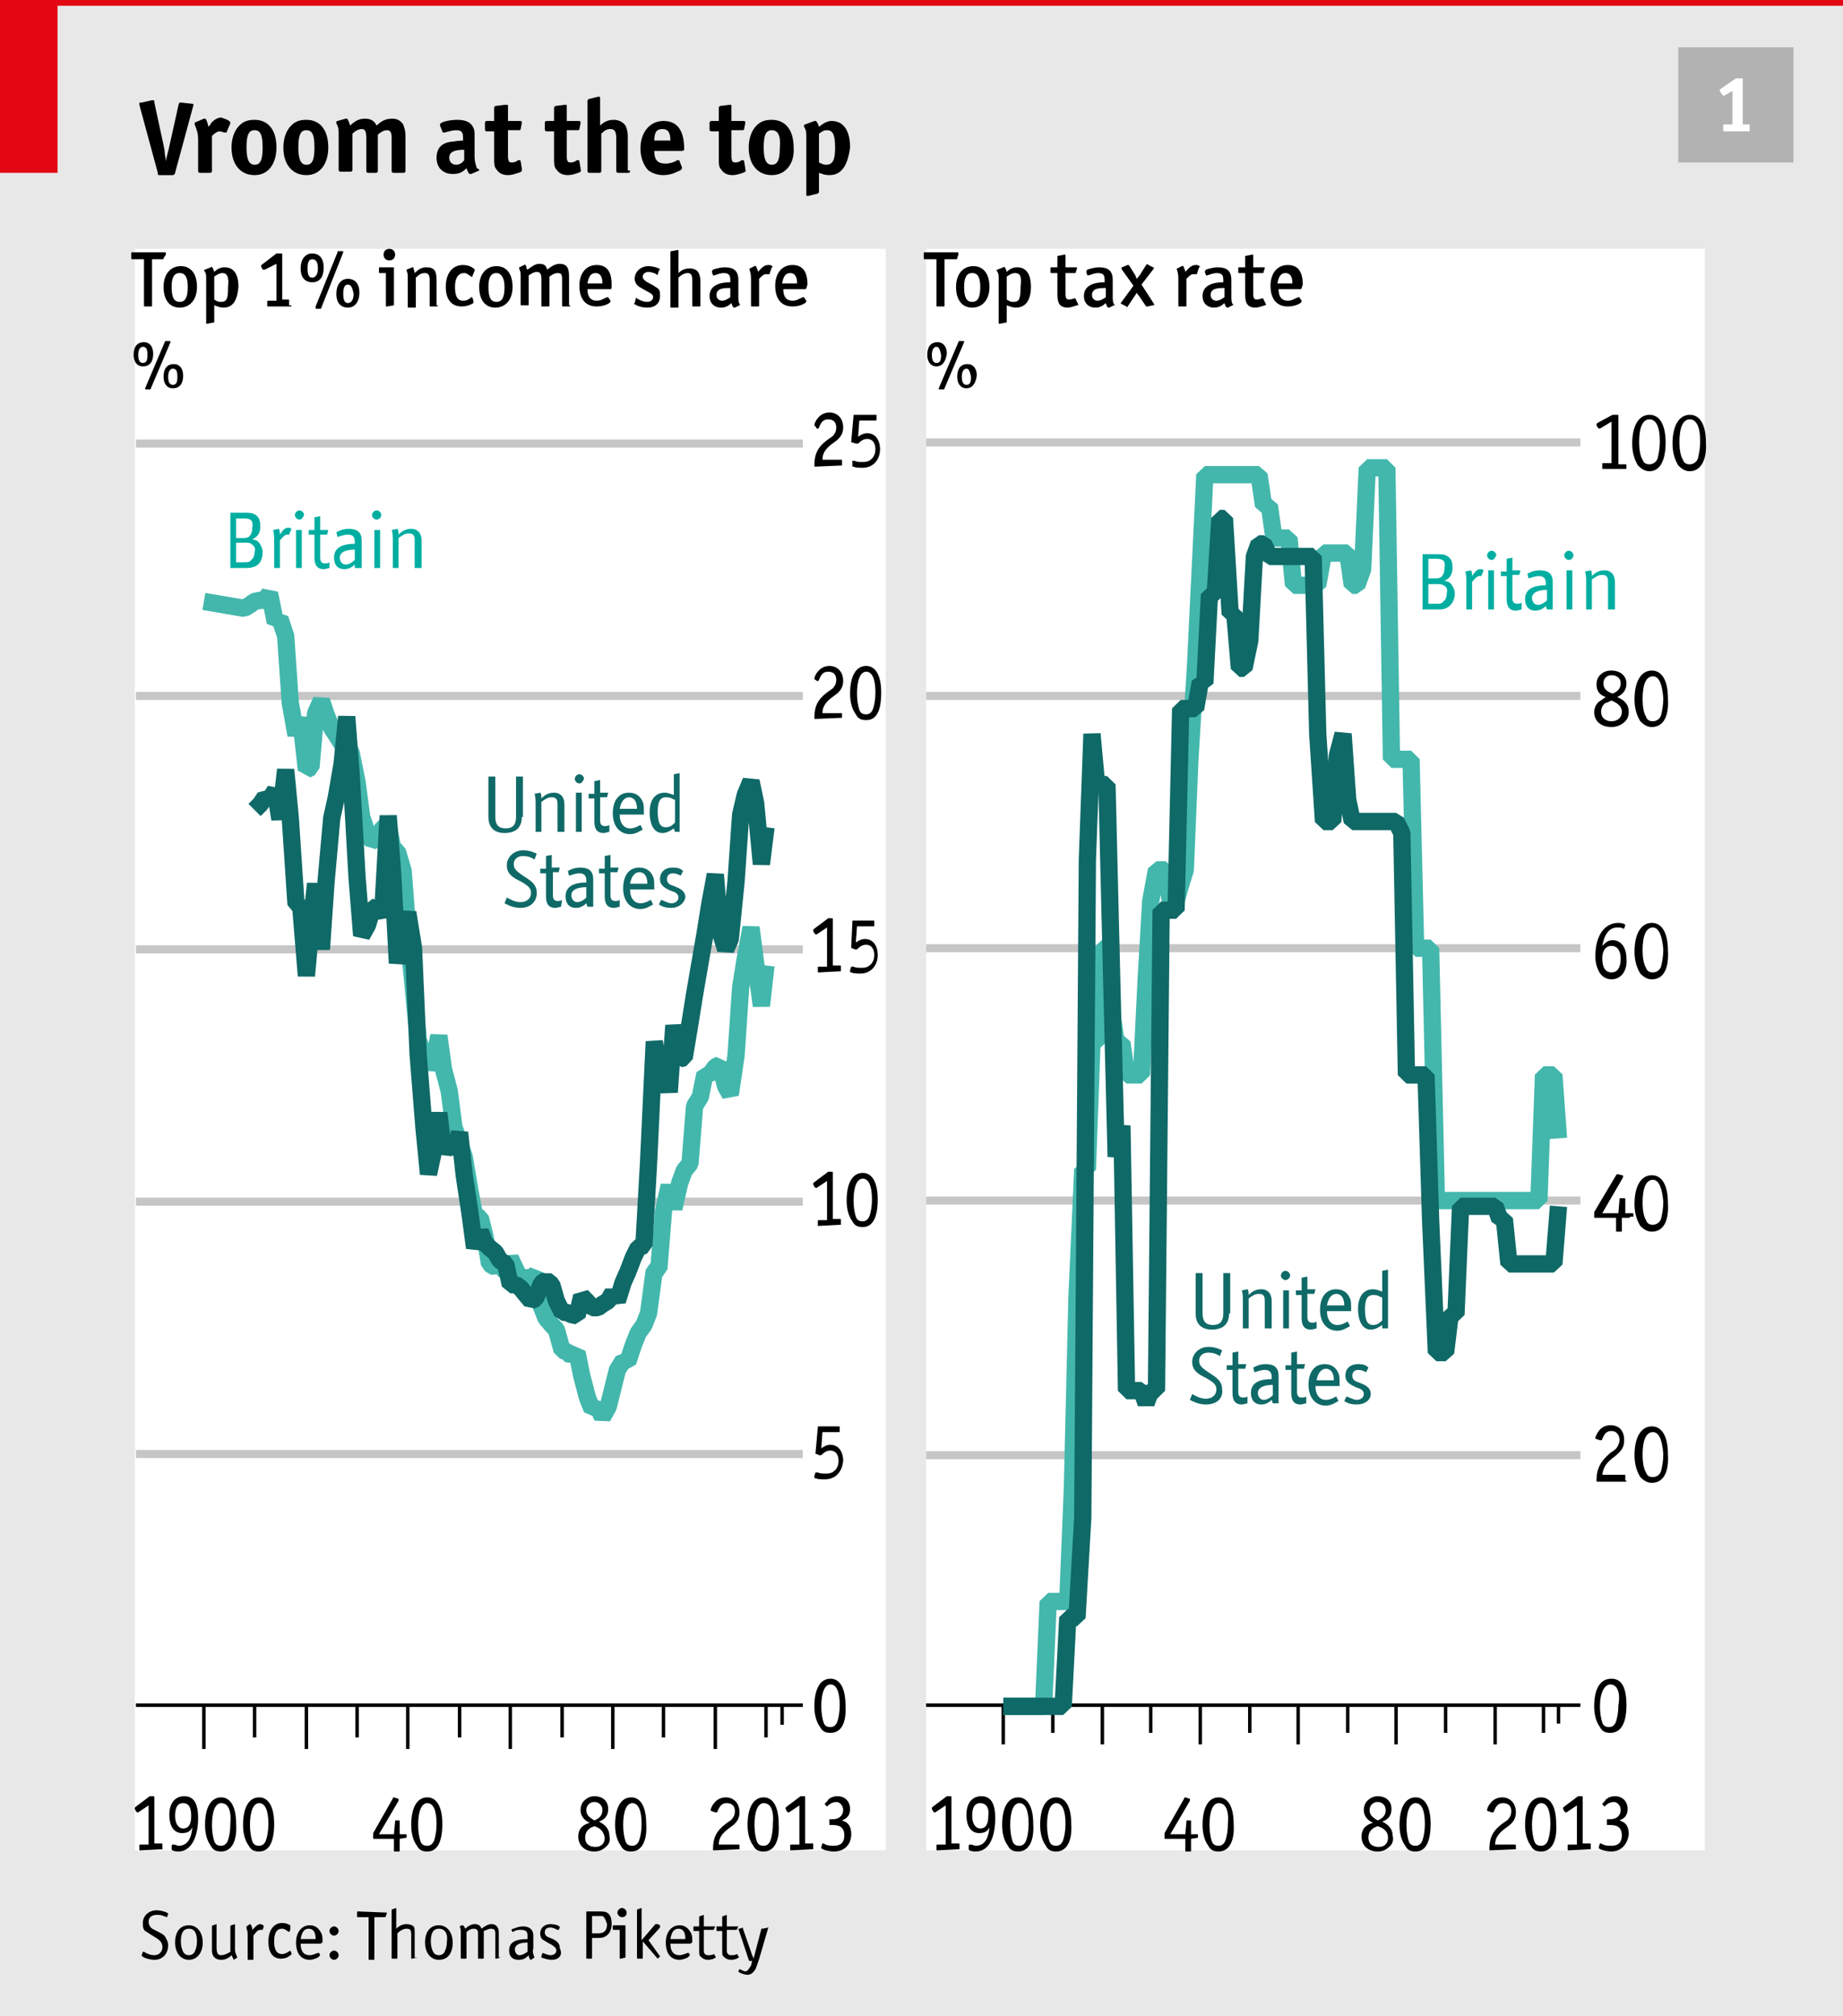 <svg xmlns="http://www.w3.org/2000/svg" viewBox="0 0 160 175"><path fill="#E8E8E8" d="M0 0h160v175H0z"/><path fill="#E30613" d="M0 0h5v15H0z"/><path fill="#E30613" d="M0 0h160v.5H0z"/><path d="M16.8 9.1L15.2 15c0 .1-.1.2-.2.2h-1.1c-.2 0-.2 0-.2-.2l-1.6-5.9V9c0-.1 0-.1.2-.1l.9-.2h.1c.1 0 .1 0 .1.2l.8 3.7c0 .1.1.4.1.6 0 .3.1.5.1.8.1-.6.2-.8.3-1.3l.8-3.6c0-.1.1-.2.1-.2h.1l.9.1c.1 0 .2 0 .2.1.1-.1.1-.1 0 0zm3.2 1.6l-.3.7c0 .1 0 .1-.1.1h-.1c-.1 0-.3-.1-.4-.1-.2 0-.4.1-.7.4v3c0 .1 0 .2-.2.2h-.8c-.1 0-.2 0-.2-.2v-2.7c0-.5-.1-.8-.3-1.3v-.1s0-.1.1-.1l.7-.3h.1c.1 0 .2.3.3.7.2-.2.2-.3.3-.4.2-.2.5-.4.8-.4.6.2.8.3.8.5 0-.1 0 0 0 0zm2.1 4.5c-1.2 0-2-.9-2-2.4 0-.7.2-1.3.5-1.7.4-.5.8-.7 1.5-.7 1.2 0 1.9.9 1.9 2.4 0 1.4-.7 2.4-1.9 2.4zm0-3.9c-.5 0-.7.4-.7 1.5 0 1 .2 1.5.7 1.5.5 0 .7-.4.7-1.5s-.2-1.5-.7-1.5zm4.5 3.9c-1.2 0-2-.9-2-2.4 0-.7.2-1.3.5-1.7.4-.5.8-.7 1.5-.7 1.2 0 1.9.9 1.9 2.4 0 1.4-.7 2.4-1.9 2.4zm0-3.9c-.5 0-.7.4-.7 1.5 0 1 .2 1.5.7 1.5.5 0 .7-.4.7-1.5s-.2-1.5-.7-1.5zm8.6 3.5c0 .1 0 .2-.2.2h-.8c-.1 0-.2 0-.2-.2V12c0-.5-.1-.7-.4-.7-.2 0-.5.1-.8.4v3.1c0 .1 0 .2-.2.2H32c-.1 0-.2 0-.2-.2V12c0-.6-.1-.8-.4-.8-.2 0-.5.1-.8.4v3.1c0 .1 0 .2-.2.2h-.8c-.1 0-.2 0-.2-.2v-3c0-.5 0-.6-.2-1v-.1s0-.1.1-.1l.7-.2h.1c.1 0 .2.3.3.6.5-.5.9-.6 1.3-.6.5 0 .8.2 1 .6.5-.5.9-.6 1.4-.6.4 0 .7.2.9.5.1.3.2.5.2 1v3zm6.4 0l-.7.3h-.1c-.1 0-.2-.2-.3-.5-.4.4-.7.5-1.2.5-.8 0-1.4-.5-1.4-1.4 0-.8.4-1.3 1.3-1.4.2 0 .5-.1 1-.1V12c0-.5-.1-.7-.6-.7-.3 0-.6.1-1 .2h-.1s-.1 0-.1-.1l-.2-.5v-.1c0-.2.8-.4 1.5-.4s1.2.2 1.4.7c.1.2.1.4.1.7v1.8c0 .4.1.7.2 1 .2.1.2.1.2.2zM40.3 13c-.9 0-1.3.2-1.3.7 0 .4.3.6.6.6.2 0 .5-.1.7-.4V13zm4.7 2c-.3.1-.6.2-.9.2-.5 0-.8-.2-1-.5-.2-.2-.2-.5-.2-1v-2.3h-.6c-.1 0-.2 0-.2-.2v-.5c0-.1 0-.2.2-.2h.6V9.4c0-.1 0-.1.1-.2l.8-.1h.2c.1 0 .1 0 .1.1v1.3h1c.1 0 .2 0 .2.1v.1l-.1.5c0 .1-.1.1-.2.1h-.9v2.2c0 .5.1.6.3.6.2 0 .3 0 .6-.2h.1s.1 0 .1.1l.1.6v.1c0 .2 0 .2-.3.3zm5.2 0c-.3.1-.6.2-.9.2-.5 0-.8-.2-1-.5-.2-.2-.2-.5-.2-1v-2.3h-.6c-.1 0-.2 0-.2-.2v-.5c0-.1 0-.2.2-.2h.6V9.4c0-.1 0-.1.1-.2l.8-.1h.1c.1 0 .1 0 .1.1v1.3h1c.1 0 .2 0 .2.1v.1l-.1.5c0 .1-.1.1-.2.1h-.9v2.2c0 .5.1.6.3.6.2 0 .3 0 .6-.2h.1s.1 0 .1.1l.1.6v.1c.1.2 0 .2-.2.3zm4.5-.2c0 .1 0 .2-.2.2h-.8c-.1 0-.2 0-.2-.2V12c0-.5-.1-.8-.5-.8-.3 0-.5.1-.8.4v3.2c0 .1 0 .2-.2.2h-.8c-.1 0-.2 0-.2-.2v-6c0-.1 0-.1.1-.2l.8-.2h.1c.1 0 .1 0 .1.2v2.3c.4-.4.8-.5 1.2-.5.4 0 .8.2 1 .5.1.2.2.5.2.9v3zm4.5-1.7h-2.4c0 .8.3 1.1 1 1.1.3 0 .7-.1 1-.3h.1s.1 0 .1.1l.2.5v.1c0 .1-.1.2-.4.3-.4.2-.8.3-1.2.3-.6 0-1-.2-1.3-.4-.4-.4-.7-1.1-.7-1.9 0-1.4.8-2.4 2-2.4s1.8.8 1.8 2.5c0 0-.1.1-.2.1zm-1-.9c0-.7-.2-1-.7-1-.5 0-.7.3-.7 1h1.4zm6.3 2.8c-.3.1-.6.2-.9.2-.5 0-.8-.2-1-.5-.2-.2-.2-.5-.2-1v-2.3h-.6c-.1 0-.2 0-.2-.2v-.5c0-.1 0-.2.2-.2h.6V9.4c0-.1 0-.1.1-.2l.8-.1h.1c.1 0 .1 0 .1.1v1.3h1c.1 0 .2 0 .2.1v.1l-.1.5c0 .1-.1.1-.2.1h-.9v2.2c0 .5.1.6.3.6.2 0 .3 0 .6-.2h.1s.1 0 .1.1l.1.6v.1c.1.2 0 .2-.2.3zm2.5.2c-1.2 0-2-.9-2-2.4 0-.7.2-1.3.5-1.7.4-.5.8-.7 1.5-.7 1.2 0 1.9.9 1.9 2.4.1 1.4-.7 2.4-1.9 2.4zm0-3.9c-.5 0-.7.4-.7 1.5 0 1 .2 1.5.7 1.5.5 0 .7-.4.7-1.5.1-1.1-.2-1.5-.7-1.5zm5 3.9c-.4 0-.6-.1-.9-.2v1.6c0 .1 0 .1-.1.2l-.8.2h-.1c-.1 0-.1 0-.1-.1v-5c0-.4 0-.6-.2-.9v-.1s0-.1.1-.1l.8-.3h.1c.1 0 .2.2.3.5.4-.3.7-.5 1.1-.5 1 0 1.6.8 1.6 2.3-.2 1.5-.7 2.4-1.8 2.4zm-.2-3.9c-.3 0-.4.1-.7.3v2.5c.2.1.4.2.6.2.6 0 .8-.4.8-1.5s-.2-1.5-.7-1.5zM13.4 170.1c-.4 0-1.1-.2-1.1-.4l.1-.3h.1c.3.2.6.3.9.3.4 0 .7-.3.7-.7 0-.4-.2-.6-.7-.9-.5-.3-.6-.4-.8-.5-.2-.2-.2-.4-.2-.7 0-.6.5-1.1 1.2-1.1.4 0 1 .2 1 .3l-.1.3-.3-.1c-.2-.1-.4-.1-.6-.1-.4 0-.7.2-.7.6 0 .2.1.4.2.5.1.1.1.1.7.4.4.2.5.3.6.5.1.2.2.4.2.6 0 .8-.5 1.3-1.2 1.3zm3 0c-.7 0-1.2-.6-1.2-1.5 0-1 .5-1.5 1.2-1.5s1.2.6 1.2 1.5-.5 1.5-1.2 1.5zm0-2.7c-.5 0-.7.4-.7 1.1 0 .4.1.7.2.9.1.2.3.3.5.3s.4-.1.5-.3c.1-.2.2-.5.2-.9 0-.7-.2-1.1-.7-1.1zm4.2 2.5l-.3.2-.2-.4c-.3.3-.6.4-.9.4-.5 0-.8-.3-.8-.8v-2.1s0-.1.1-.1l.3-.1v2c0 .5.1.7.4.7.2 0 .5-.1.8-.3v-2.2s0-.1.1-.1l.3-.1v2.2c0 .3.1.4.2.7 0-.1 0 0 0 0zm2.3-2.7l-.1.3h-.2c-.2 0-.3.1-.6.5v2c0 .1 0 .1-.1.1h-.3c-.1 0-.1 0-.1-.1v-1.8c0-.5 0-.6-.1-.8v-.2l.3-.2c.1 0 .2.3.2.5.4-.4.5-.5.7-.5.1 0 .3.1.3.2 0-.1 0 0 0 0zm2.3.3l-.1.2c-.3-.2-.4-.3-.6-.3-.5 0-.7.4-.7 1.1 0 .7.2 1.1.7 1.1.2 0 .4-.1.7-.3l.1.2v.1s0 .1-.1.1c-.2.2-.5.3-.8.3-.7 0-1.1-.5-1.1-1.5s.5-1.6 1.2-1.6c.3 0 .5.1.7.2v.4zm2.6 1.2h-1.7c0 .7.3 1 .8 1 .2 0 .4-.1.7-.2h.1l.1.2-.2.2c-.2.1-.5.2-.7.2-.8 0-1.2-.6-1.2-1.5s.5-1.5 1.2-1.5c.5 0 .8.3 1 .7.1.2.1.4.1.8-.1 0-.1.1-.2.1zm-.4-.4c0-.6-.2-.9-.6-.9s-.6.3-.7.9h1.3zm1.6-.3c-.2 0-.4-.2-.4-.4s.2-.4.4-.4.4.2.4.4-.2.4-.4.4zm0 2.1c-.2 0-.4-.2-.4-.4s.2-.4.4-.4.4.2.4.4-.2.4-.4.4zm4.6-4.1l-.1.3s0 .1-.1.1h-.9v3.6c0 .1 0 .1-.1.1h-.3c-.1 0-.1 0-.1-.1v-3.6h-.9c-.1 0-.1 0-.1-.1v-.3c0-.1 0-.1.1-.1l2.5.1c0-.1 0-.1 0 0 0-.1 0 0 0 0zm2.6 3.9c0 .1-.1.1 0 0l-.4.1c-.1 0-.1 0-.1-.1v-2c0-.4-.1-.5-.4-.5-.2 0-.5.1-.8.4v2.1c0 .1 0 .1-.1.1h-.3c-.1 0-.1 0-.1-.1v-4.1s0-.1.1-.1l.3-.1v1.8c.3-.3.6-.4.9-.4.3 0 .5.1.6.2.1.1.1.3.1.7v2zm1.9.2c-.7 0-1.2-.6-1.2-1.5 0-1 .5-1.5 1.2-1.5s1.2.6 1.2 1.5-.4 1.5-1.2 1.5zm0-2.7c-.5 0-.7.4-.7 1.1 0 .4.1.7.2.9.1.2.3.3.5.3s.4-.1.5-.3c.1-.2.2-.5.2-.9.1-.7-.2-1.1-.7-1.1zm5.4 2.5c0 .1 0 .1 0 0l-.4.1c-.1 0-.1 0-.1-.1v-2.1c0-.3-.1-.4-.4-.4-.2 0-.3.1-.6.2v2.3c0 .1 0 .1-.1.1h-.3c-.1 0-.1 0-.1-.1v-2.1c0-.3-.1-.4-.4-.4-.2 0-.4.1-.6.3v2.2c0 .1 0 .1-.1.1h-.3c-.1 0-.1 0-.1-.1v-2.2c0-.2 0-.3-.1-.5l.2-.1h.1s.1.1.2.3c.3-.3.6-.4.8-.4.3 0 .5.1.6.4.4-.3.6-.4.9-.4.2 0 .4.1.5.3.1.1.1.3.1.6v2zm2.9 0l-.3.2c-.1 0-.2-.2-.2-.4-.3.3-.5.4-.9.4-.5 0-.8-.3-.8-.8 0-.7.5-1 1.6-1v-.3c0-.4-.2-.5-.6-.5-.2 0-.4 0-.7.2l-.1-.2s0-.1.2-.1c.2-.1.5-.2.8-.2.6 0 .9.3.9.8v1.1c-.1.3 0 .5.1.8 0-.1 0-.1 0 0zm-.6-1.3c-.7 0-1.1.2-1.1.6 0 .3.2.5.4.5s.4-.1.7-.3v-.8zm2.1 1.5c-.3 0-.6-.1-.9-.2v-.1l.1-.3c.3.1.5.2.7.2.3 0 .5-.2.5-.4s-.1-.3-.4-.5c-.4-.2-.5-.3-.7-.4-.2-.1-.3-.3-.3-.6 0-.5.4-.8.9-.8.3 0 .8.1.8.3l-.1.2h-.1c-.2-.1-.4-.2-.6-.2-.3 0-.5.1-.5.4 0 .1 0 .2.1.3.1.1.1.1.6.3.4.2.6.4.6.8.3.6-.1 1-.7 1zm4.6-2c-.2.1-.4.1-.7.1h-.4v1.7c0 .1 0 .1-.1.1H51c-.1 0-.1 0-.1-.1V166c0-.1 0-.1.1-.1h.9c.4 0 .6 0 .8.1.3.2.4.5.4 1s-.2.9-.6 1.1zm-.2-1.8h-.9v1.5h.4c.3 0 .4 0 .6-.1.2-.1.3-.4.3-.7-.1-.3-.2-.6-.4-.7zm2 3.6c0 .1 0 .1 0 0l-.4.1c-.1 0-.1 0-.1-.1v-2.4h-.5c-.1 0-.1 0-.1-.1v-.2c0-.1 0-.1.1-.1h.9c.1 0 .1 0 .1.1v2.7zm-.3-3.5c-.2 0-.4-.2-.4-.4s.2-.4.4-.4.4.2.4.4c0 .3-.2.4-.4.4zm3.3 3.4l-.2.2-1.3-1.5v1.4c0 .1 0 .1-.1.1h-.3c-.1 0-.1 0-.1-.1v-4.1s0-.1.1-.1l.3-.1v2.8l1.2-1.4h.2l.2.1v.2l-1 1.1 1 1.4c0-.1.1 0 0 0 .1 0 0 0 0 0zm2.6-1.1h-1.7c0 .7.3 1 .8 1 .2 0 .4-.1.7-.2h.1l.1.2-.2.2c-.2.1-.5.2-.7.2-.8 0-1.2-.6-1.2-1.5s.5-1.5 1.2-1.5c.5 0 .8.3 1 .7.1.2.1.4.1.8-.1 0-.1.1-.2.1zm-.4-.4c0-.6-.2-.9-.6-.9-.4 0-.6.3-.7.9h1.3zm2 1.8c-.3 0-.5-.1-.7-.3-.1-.1-.1-.2-.1-.5v-1.7h-.4c-.1 0-.1 0-.1-.1v-.2c0-.1 0-.1.1-.1h.4v-.8s0-.1.1-.1l.3-.1v1h1l-.1.2s0 .1-.1.1h-.8v1.7c0 .2 0 .3.1.4.1.1.2.1.3.1.1 0 .3 0 .5-.1l.1.2c.2.1-.3.3-.6.3zm2 0c-.3 0-.5-.1-.7-.3-.1-.1-.1-.2-.1-.5v-1.7h-.4c-.1 0-.1 0-.1-.1v-.2c0-.1 0-.1.1-.1h.4v-.8s0-.1.1-.1l.3-.1v1h1l-.1.2s0 .1-.1.1h-.8v1.7c0 .2 0 .3.1.4.1.1.2.1.3.1.1 0 .3 0 .5-.1l.1.2c.2.1-.3.3-.6.3z"/><path d="M66.7 167.3l-.7 2.4c-.1.4-.3.9-.4 1.2-.2.3-.4.5-.7.5-.3 0-.8-.2-.8-.3l.1-.2c.2.1.4.2.5.2.2 0 .3-.2.5-.5l.1-.4h-.2s-.1 0-.1-.1l-.9-2.7h.1l.3-.1v.1l.8 2.3c.1.2.1.2.1.4 0-.2.1-.3.1-.4l.6-2.3h.1l.5-.1c0-.1.1-.1 0 0 .1-.1.1-.1 0 0z"/><path fill="#FFF" d="M11.7 21.6h65.2v139H11.7zm68.7 0H148v139H80.4z"/><path d="M72.1 150.4c-.4 0-.7-.1-.9-.5-.3-.4-.5-1-.5-1.8 0-1.5.5-2.4 1.4-2.4.8 0 1.3.8 1.3 2.3.1 1.6-.4 2.4-1.3 2.4zm0-4.2c-.5 0-.8.7-.8 1.9 0 .6.1 1.1.2 1.4.1.3.3.4.6.4s.5-.2.6-.5c.1-.3.2-.8.2-1.4 0-1.2-.3-1.8-.8-1.8zm-.5-17.8c-.3 0-.6 0-.8-.1-.1 0-.1 0-.1-.1v-.1l.1-.3h.2c.2.1.4.1.7.1.4 0 .6-.1.8-.3.2-.2.3-.5.3-.8 0-.6-.3-.9-.7-.9-.3 0-.5.1-.8.4h-.2l-.2-.1c-.1 0-.1 0-.1-.1l.2-2.2c0-.1 0-.1.1-.1h1.7c.1 0 .1 0 .1.1v.3c0 .1 0 .1-.1.1h-1.4l-.1 1.4c.3-.2.5-.3.8-.3.7 0 1.1.6 1.1 1.4-.1 1-.7 1.6-1.6 1.6zm1.4-22.1s0 .1 0 0l-1.9.1c-.1 0-.1 0-.1-.1v-.3c0-.1 0-.1.1-.1h.7v-3.4l-.9.6h-.1l-.1-.1-.1-.2v-.1l.1-.1 1.2-.9h.3c.1 0 .1 0 .1.1v4h.6c.1 0 .1 0 .1.1v.4zm1.9.2c-.4 0-.7-.1-.9-.5-.3-.4-.5-1-.5-1.8 0-1.5.5-2.4 1.4-2.4.8 0 1.3.8 1.3 2.3 0 1.5-.4 2.4-1.3 2.4zm0-4.2c-.5 0-.8.7-.8 1.9 0 .6.1 1.1.2 1.4.1.3.3.4.6.4s.5-.2.6-.5c.1-.3.2-.8.2-1.4 0-1.2-.3-1.8-.8-1.8zm-1.9-18c0 .1 0 .1 0 0l-1.9.1c-.1 0-.1 0-.1-.1V84c0-.1 0-.1.1-.1h.7v-3.4l-.9.6h-.1l-.1-.1-.1-.2v-.1l.1-.1 1.2-.9h.3c.1 0 .1 0 .1.1v4h.6c.1 0 .1 0 .1.1v.4zm1.7.2c-.3 0-.6 0-.8-.1-.1 0-.1 0-.1-.1v-.1l.1-.3h.2c.2.1.4.1.7.1.4 0 .6-.1.8-.3.2-.2.3-.5.3-.8 0-.6-.3-.9-.7-.9-.3 0-.5.1-.8.4h-.2l-.2-.1c-.1 0-.1 0-.1-.1L74 80c0-.1 0-.1.1-.1h1.7c.1 0 .1 0 .1.1v.3c0 .1 0 .1-.1.1h-1.4l-.1 1.4c.3-.2.5-.3.8-.3.7 0 1.1.6 1.1 1.4 0 .9-.6 1.6-1.5 1.6zm-1.6-22.2c0 .1 0 .1 0 0l-2.3.1c-.1 0-.1 0-.1-.1 0-1 .3-1.6 1.1-2.2.4-.3.5-.3.6-.5.1-.1.2-.3.2-.6 0-.5-.3-.7-.7-.7-.4 0-.6.2-.8.7 0 0 0 .1-.1.1h-.1l-.1-.1s-.1 0-.1-.1.1-.4.3-.6c.2-.3.6-.5 1-.5.7 0 1.2.5 1.2 1.3 0 .5-.2.9-.8 1.3-.7.5-1 .9-1 1.5H73c.1 0 .1 0 .1.1v.3zm2.1.2c-.4 0-.7-.1-.9-.5-.3-.4-.5-1-.5-1.8 0-1.5.5-2.4 1.4-2.4.8 0 1.3.8 1.3 2.3 0 1.6-.4 2.4-1.3 2.4zm0-4.2c-.5 0-.8.7-.8 1.9 0 .6.1 1.1.2 1.4.1.3.3.4.6.4s.5-.2.6-.5c.1-.3.2-.8.2-1.4 0-1.2-.3-1.8-.8-1.8zm-2.1-17.9s0 .1 0 0l-2.3.1c-.1 0-.1 0-.1-.1 0-1 .3-1.6 1.1-2.2.4-.3.5-.3.6-.5.1-.1.2-.3.2-.6 0-.5-.3-.7-.7-.7-.4 0-.6.2-.8.7 0 0 0 .1-.1.1h-.1l-.1-.2s-.1 0-.1-.1.1-.4.3-.6c.2-.3.6-.5 1-.5.7 0 1.2.5 1.2 1.3 0 .5-.2.9-.8 1.3-.7.5-1 .9-1 1.5H73c.1 0 .1 0 .1.1v.4zm1.8.2c-.3 0-.6 0-.8-.1-.1 0-.1 0-.1-.1V40h.2c.2.1.4.1.7.1.4 0 .6-.1.8-.3.2-.2.3-.5.3-.8 0-.6-.3-.9-.7-.9-.3 0-.5.1-.8.4h-.2l-.3-.1c-.1 0-.1 0-.1-.1l.2-2.2c0-.1 0-.1.1-.1H76c.1 0 .1 0 .1.1v.3c0 .1 0 .1-.1.1h-1.4l-.1 1.4c.3-.2.5-.3.8-.3.7 0 1.1.6 1.1 1.4 0 .9-.6 1.6-1.5 1.6z"/><path fill="none" stroke="#000" stroke-width=".3" stroke-miterlimit="6" d="M11.8 148h57.9"/><path fill="none" stroke="#C6C6C6" stroke-width=".7" stroke-miterlimit="6" d="M11.8 126.2h57.9m-57.9-21.9h57.9M11.8 82.4h57.9m-57.9-22h57.9M11.8 38.5h57.9"/><g fill="none"><path stroke="#000" stroke-width=".3" stroke-miterlimit="6" d="M17.7 148v3.8"/><path d="M18.1 148v1.7m.5-1.7v1.7m.4-1.7v1.7m.5-1.7v1.7m.4-1.7v1.7m.4-1.7v1.7m.5-1.7v1.7m.4-1.7v1.7m.5-1.7v1.7"/><path stroke="#000" stroke-width=".3" stroke-miterlimit="6" d="M22.1 148v2.8"/><path d="M22.6 148v1.7m.4-1.7v1.7m.5-1.7v1.7m.4-1.7v1.7m.4-1.7v1.7m.5-1.7v1.7m.4-1.7v1.7m.5-1.7v1.7m.4-1.7v1.7"/><path stroke="#000" stroke-width=".3" stroke-miterlimit="6" d="M26.6 148v3.8"/><path d="M27 148v1.7m.5-1.7v1.7m.4-1.7v1.7m.4-1.7v1.7m.5-1.7v1.7m.4-1.7v1.7m.5-1.7v1.7m.4-1.7v1.7m.5-1.7v1.7"/><path stroke="#000" stroke-width=".3" stroke-miterlimit="6" d="M31 148v2.8"/><path d="M31.4 148v1.7m.5-1.7v1.7m.4-1.7v1.7m.5-1.7v1.7m.4-1.7v1.7m.5-1.7v1.7m.4-1.7v1.7m.5-1.7v1.7m.4-1.7v1.7"/><path stroke="#000" stroke-width=".3" stroke-miterlimit="6" d="M35.4 148v3.8"/><path d="M35.9 148v1.7m.4-1.7v1.7m.5-1.7v1.7m.4-1.7v1.7m.5-1.7v1.7m.4-1.7v1.7m.5-1.7v1.7m.4-1.7v1.7m.4-1.7v1.7"/><path stroke="#000" stroke-width=".3" stroke-miterlimit="6" d="M39.9 148v2.8"/><path d="M40.3 148v1.7m.5-1.7v1.7m.4-1.7v1.7m.5-1.7v1.7m.4-1.7v1.7m.4-1.7v1.7m.5-1.7v1.7m.4-1.7v1.7m.5-1.7v1.7"/><path stroke="#000" stroke-width=".3" stroke-miterlimit="6" d="M44.3 148v3.8"/><path d="M44.8 148v1.7m.4-1.7v1.7m.5-1.7v1.7m.4-1.7v1.7m.4-1.7v1.7m.5-1.7v1.7m.4-1.7v1.7m.5-1.7v1.7m.4-1.7v1.7"/><path stroke="#000" stroke-width=".3" stroke-miterlimit="6" d="M48.8 148v2.8"/><path d="M49.2 148v1.7m.5-1.7v1.7m.4-1.7v1.7m.4-1.7v1.7m.5-1.7v1.7m.4-1.7v1.7m.5-1.7v1.7m.4-1.7v1.7m.5-1.7v1.7"/><path stroke="#000" stroke-width=".3" stroke-miterlimit="6" d="M53.2 148v3.8"/><path d="M53.6 148v1.7m.5-1.7v1.7m.4-1.7v1.7m.5-1.7v1.7m.4-1.7v1.7m.5-1.7v1.7m.4-1.7v1.7m.5-1.7v1.7m.4-1.7v1.7"/><path stroke="#000" stroke-width=".3" stroke-miterlimit="6" d="M57.6 148v2.8"/><path d="M58.1 148v1.7m.4-1.7v1.7m.5-1.7v1.7m.4-1.7v1.7m.5-1.7v1.7m.4-1.7v1.7m.5-1.7v1.7m.4-1.7v1.7m.4-1.7v1.7"/><path stroke="#000" stroke-width=".3" stroke-miterlimit="6" d="M62.1 148v3.8"/><path d="M62.5 148v1.7m.5-1.7v1.7m.4-1.7v1.7m.5-1.7v1.7m.4-1.7v1.7m.5-1.7v1.7m.4-1.7v1.7m.4-1.7v1.7m.5-1.7v1.7"/><path stroke="#000" stroke-width=".3" stroke-miterlimit="6" d="M66.5 148v2.8"/><path d="M67 148v1.7m.4-1.7v1.7"/><path stroke="#000" stroke-width=".3" stroke-miterlimit="6" d="M67.9 148v1.7"/></g><path d="M14.1 160.5c0 .1-.1.1 0 0l-1.9.1c-.1 0-.1 0-.1-.1v-.3c0-.1 0-.1.1-.1h.7v-3.4l-.9.6h-.1l-.1-.1-.1-.2v-.1l.1-.1 1.2-.9h.3c.1 0 .1 0 .1.1v4h.6c.1 0 .1 0 .1.1v.4zm1.4.2c-.4 0-.6-.1-.6-.2v-.3s0-.1.1-.1h.1c.1 0 .3.1.4.1.7 0 1.1-.5 1.2-1.6-.2.4-.5.5-.9.5-.7 0-1.1-.6-1.1-1.6s.5-1.6 1.3-1.6 1.2.6 1.2 1.9c0 1.8-.7 2.9-1.7 2.9zm.4-4.2c-.5 0-.7.4-.7 1.1 0 .7.3 1.1.7 1.1.5 0 .7-.4.7-1.1 0-.7-.2-1.1-.7-1.1zm3.3 4.2c-.4 0-.7-.1-.9-.5-.3-.4-.5-1-.5-1.8 0-1.5.5-2.4 1.4-2.4.8 0 1.3.8 1.3 2.3.1 1.5-.4 2.4-1.3 2.4zm0-4.2c-.5 0-.8.7-.8 1.9 0 .6.1 1.1.2 1.4.1.3.3.4.6.4s.5-.2.6-.5c.1-.3.2-.8.2-1.4.1-1.2-.2-1.8-.8-1.8zm3.3 4.2c-.4 0-.7-.1-.9-.5-.3-.4-.5-1-.5-1.8 0-1.5.5-2.4 1.4-2.4.8 0 1.3.8 1.3 2.3 0 1.5-.4 2.4-1.3 2.4zm0-4.2c-.5 0-.8.7-.8 1.9 0 .6.1 1.1.2 1.4.1.3.3.4.6.4s.5-.2.6-.5c.1-.3.2-.8.2-1.4 0-1.2-.3-1.8-.8-1.8zm12.8 3c0 .1 0 .1 0 0l-.6.1v1c0 .1 0 .1-.1.1h-.3c-.1 0-.1 0-.1-.1v-1h-1.7c-.1 0-.1 0-.1-.1v-.4l1.7-3s0-.1.1-.1l.3.1c.1 0 .1 0 .1.1v.1l-1.7 2.9h1.3l.1-1.1c0-.1 0-.1.1-.1h.2c.1 0 .1 0 .1.1v1.1h.5c.1 0 .1 0 .1.1v.2zm1.8 1.2c-.4 0-.7-.1-.9-.5-.3-.4-.5-1-.5-1.8 0-1.5.5-2.4 1.4-2.4.8 0 1.3.8 1.3 2.3 0 1.5-.4 2.4-1.3 2.4zm0-4.2c-.5 0-.8.7-.8 1.9 0 .6.1 1.1.2 1.4.1.3.3.4.6.4s.5-.2.6-.5c.1-.3.2-.8.2-1.4 0-1.2-.3-1.8-.8-1.8zm15.6 3.7c-.3.3-.6.5-1.1.5-.8 0-1.4-.5-1.4-1.3 0-.3.1-.7.4-.9.1-.1.3-.2.6-.3-.5-.2-.8-.6-.8-1.1 0-.3.1-.6.3-.8.2-.2.5-.4.9-.4.7 0 1.2.4 1.2 1.1 0 .5-.2.9-.8 1.1.6.3.9.7.9 1.2.1.4 0 .7-.2.9zm-1.1-1.7c-.2.1-.3.1-.4.2-.3.2-.4.5-.4.8 0 .5.3.8.9.8.5 0 .8-.3.8-.8-.1-.5-.3-.8-.9-1zm0-2.1c-.4 0-.7.3-.7.7 0 .4.2.6.7.9.5-.2.7-.5.7-.9s-.3-.7-.7-.7zm3.2 4.3c-.4 0-.7-.1-.9-.5-.3-.4-.5-1-.5-1.8 0-1.5.5-2.4 1.4-2.4.8 0 1.3.8 1.3 2.3.1 1.5-.4 2.4-1.3 2.4zm.1-4.2c-.5 0-.8.7-.8 1.9 0 .6.1 1.1.2 1.4.1.3.3.4.6.4s.5-.2.6-.5c.1-.3.2-.8.2-1.4 0-1.2-.3-1.8-.8-1.8zm9.4 4c0 .1 0 .1 0 0l-2.3.1c-.1 0-.1 0-.1-.1 0-1 .3-1.6 1.1-2.2.4-.3.5-.3.6-.5.1-.1.2-.3.2-.6 0-.5-.3-.7-.7-.7-.4 0-.6.2-.8.7 0 0 0 .1-.1.1h-.1l-.3-.1s-.1 0-.1-.1.1-.4.3-.6c.2-.3.6-.5 1-.5.7 0 1.2.5 1.2 1.3 0 .5-.2.9-.8 1.3-.7.5-1 .9-1 1.5h1.7c.1 0 .1 0 .1.1v.3zm2 .2c-.4 0-.7-.1-.9-.5-.3-.4-.5-1-.5-1.8 0-1.5.5-2.4 1.4-2.4.8 0 1.3.8 1.3 2.3.1 1.5-.4 2.4-1.3 2.4zm0-4.2c-.5 0-.8.7-.8 1.9 0 .6.1 1.1.2 1.4.1.3.3.4.6.4s.5-.2.6-.5c.1-.3.2-.8.2-1.4.1-1.2-.2-1.8-.8-1.8zm4.3 4c0 .1 0 .1 0 0l-1.9.1c-.1 0-.1 0-.1-.1v-.3c0-.1 0-.1.1-.1h.7v-3.4l-.9.6h-.1l-.1-.1-.1-.2v-.1l.1-.1 1.2-.9h.3c.1 0 .1 0 .1.1v4h.6c.1 0 .1 0 .1.1v.4zm1.8.2c-.5 0-1.1-.2-1.1-.3v-.1l.1-.3h.1c.3.2.6.2.9.2.6 0 .9-.3.9-.9 0-.6-.3-.9-1-.9h-.2c-.1 0-.1 0-.1-.1v-.3c0-.1 0-.1.1-.1h.2c.5 0 .9-.3.9-.8 0-.4-.3-.7-.6-.7-.2 0-.5.1-.7.3l-.1.1-.2-.2c0-.1.2-.2.3-.4.2-.2.5-.3.8-.3.7 0 1.1.5 1.1 1.1 0 .5-.2.8-.7 1 .2.1.3.1.4.2.3.2.4.6.4 1 0 .9-.6 1.5-1.5 1.5z"/><path fill="#00AEA1" d="M22 49.2c-.2.1-.4.1-.9.1H20v-4.8h1.2c.5 0 .7 0 1 .2.3.2.4.5.4 1s-.2.9-.7 1.1c.3.1.4.1.5.2.2.2.4.6.4.9 0 .7-.3 1.2-.8 1.3zm-.8-4.2h-.7v1.7h.5c.3 0 .4 0 .6-.1.2-.2.3-.4.3-.8.1-.6-.1-.8-.7-.8zm.6 2.2c-.1-.1-.3-.1-.6-.1h-.7v1.7h.7c.3 0 .5 0 .6-.2.2-.1.3-.4.3-.7.1-.3 0-.5-.3-.7zm3.3-.8h-.2c-.2 0-.5.4-.6.5v2.4h-.5v-2.4c0-.2 0-.7-.1-.9l.5-.1c.1.1.1.4.1.5.2-.3.4-.6.7-.6.1 0 .2 0 .3.1l-.2.5zm.9-1.3c-.2 0-.4-.2-.4-.4s.2-.4.4-.4.4.2.4.4c-.1.2-.2.4-.4.4zm.2 4.2h-.5V46h.5v3.3zm2.4 0c-.1 0-.3.1-.5.1-.6 0-.8-.4-.8-1v-2h-.5V46h.5v-1.1l.5-.1V46h.7l-.1.4h-.6v2c0 .3.1.5.4.5.1 0 .3 0 .4-.1v.5zm2.7 0h-.5V49c-.2.2-.5.4-.9.4-.6 0-.9-.4-.9-1 0-.8.6-1.2 1.8-1.2V47c0-.4-.2-.6-.6-.6-.4 0-.8.2-.9.2l-.1-.4c.2-.1.5-.3 1.1-.3.7 0 1.1.3 1.1 1v2.4zm-.5-1.6c-.9 0-1.3.3-1.3.7 0 .3.2.6.5.6.2 0 .5-.1.8-.4v-.9zm1.9-2.6c-.2 0-.4-.2-.4-.4s.2-.4.4-.4.4.2.4.4-.2.4-.4.4zm.3 4.2h-.5V46h.5v3.3zm3.6 0H36v-2.4c0-.4-.1-.6-.5-.6-.3 0-.5.1-.9.4v2.6h-.5v-2.4c0-.2 0-.7-.1-.9l.5-.1c.1.1.1.3.1.5.3-.3.6-.5 1.1-.5.3 0 .5.1.7.3.1.2.2.3.2.8v2.3z"/><path d="M14.2 22.4c0 .1 0 .1-.1.1h-.9v4c0 .1 0 .1-.1.1h-.5c-.1 0-.1 0-.1-.1v-4h-1c-.1 0-.1 0-.1-.1V22c0-.1 0-.1.1-.1h2.8c.1 0 .1 0 .1.2l-.2.3zm1.4 4.3c-.9 0-1.4-.7-1.4-1.8s.6-1.8 1.5-1.8 1.4.7 1.4 1.8-.6 1.8-1.5 1.8zm0-3c-.5 0-.7.4-.7 1.2 0 .9.2 1.3.7 1.3s.7-.4.7-1.3c0-.8-.2-1.2-.7-1.2zm3.8 3c-.3 0-.5-.1-.8-.2v1.4c0 .1 0 .1-.1.1l-.5.1c-.1 0-.1 0-.1-.1v-3.8c0-.3 0-.4-.1-.6-.1-.1-.1-.2 0-.2l.5-.2c.1-.1.1 0 .2.1 0 .1.1.2.1.3.3-.3.6-.4.9-.4.8 0 1.2.6 1.2 1.7-.1 1.2-.5 1.8-1.3 1.8zm-.1-3c-.2 0-.4.1-.7.3v2c.3.2.4.2.6.2.5 0 .6-.3.6-1.3.1-.9-.1-1.2-.5-1.2zm6 2.8c0 .1 0 .1-.1.1h-1.9c-.1 0-.1 0-.1-.1v-.3c0-.1 0-.1.1-.1h.7v-3.2l-1 .5h-.2l-.1-.2c0-.1-.1-.1 0-.2l1.3-1h.4c.1 0 .1 0 .1.1V26h.5c.1 0 .1 0 .1.1v.4zm1.8-2c-.6 0-1-.4-1-1.2 0-.8.4-1.3 1-1.3s1 .4 1 1.2c0 .8-.3 1.3-1 1.3zm0-2c-.3 0-.4.3-.4.8s.1.8.4.8c.3 0 .5-.3.5-.8 0-.6-.2-.8-.5-.8zm.8 4.2c0 .1-.1.1-.1.1h-.3c-.1 0-.1 0-.1-.2l1.9-4.7c0-.1 0-.1.1-.1h.3c.1 0 .1 0 .1.1l-1.9 4.8zm2.3 0c-.6 0-1-.4-1-1.2 0-.8.4-1.3 1-1.3s1 .4 1 1.2c0 .8-.4 1.3-1 1.3zm0-2c-.3 0-.4.3-.4.8s.1.8.4.8c.3 0 .5-.3.5-.8-.1-.5-.2-.8-.5-.8zm4 1.8c0 .1 0 .1 0 0l-.6.1c-.1 0-.1 0-.1-.1v-2.8H33c-.1 0-.1 0-.1-.1v-.3c0-.1 0-.1.1-.1h1.1c.1 0 .1 0 .1.1v3.2zm-.4-3.9c-.3 0-.5-.2-.5-.5s.2-.5.5-.5.5.2.5.5-.2.5-.5.5zm4.2 3.9c0 .1 0 .1-.1.1h-.5c-.1 0-.1 0-.1-.1v-2.2c0-.4-.1-.6-.4-.6-.3 0-.5.1-.8.4v2.5c0 .1 0 .1-.1.1h-.5c-.1 0-.1 0-.1-.1v-2.4c0-.3 0-.5-.1-.7v-.1l.5-.2c.1 0 .1 0 .1.1s.1.2.1.4c.3-.3.6-.5 1-.5.7 0 .9.3.9 1.1v2.2zm3-2.5c0 .1-.1 0-.1 0-.3-.2-.4-.3-.6-.3-.5 0-.8.4-.8 1.2 0 .8.2 1.2.7 1.2.3 0 .5-.1.7-.3h.1l.1.3v.2c-.3.2-.7.3-1 .3-.9 0-1.4-.6-1.4-1.7 0-1.2.6-1.9 1.5-1.9.3 0 .7.1.9.3.1 0 .1.1.1.2l-.2.5zm2 2.7c-.9 0-1.4-.7-1.4-1.8s.6-1.8 1.5-1.8 1.4.7 1.4 1.8-.6 1.8-1.5 1.8zm.1-3c-.5 0-.7.4-.7 1.2 0 .9.2 1.3.7 1.3s.7-.4.7-1.3c0-.8-.3-1.2-.7-1.2zm6.4 2.8c0 .1 0 .1-.1.1h-.5c-.1 0-.1 0-.1-.1v-2.3c0-.4-.1-.5-.4-.5-.2 0-.4.1-.7.3v2.5c0 .1 0 .1-.1.1h-.5c-.1 0-.1 0-.1-.1v-2.3c0-.4-.1-.6-.4-.6-.2 0-.4.1-.7.3v2.5c0 .1 0 .1-.1.1h-.5c-.1 0-.1 0-.1-.1V24c0-.3 0-.4-.1-.6 0-.1-.1-.2 0-.2l.4-.2c.1-.1.2.1.2.2s0 .1.1.2c.4-.3.7-.5 1-.5.4 0 .6.1.7.5.4-.3.7-.5 1.1-.5.7 0 .8.5.8 1.1v2.5zm3.5-1.4h-2c0 .7.3 1 .8 1 .4 0 .6-.2.9-.3h.1l.2.3c0 .1 0 .1-.1.2-.3.2-.7.3-1.1.3-1 0-1.5-.7-1.5-1.8s.6-1.8 1.5-1.8 1.3.6 1.3 1.7c0 .3 0 .4-.1.4zm-.7-.5c0-.6-.2-.9-.6-.9-.4 0-.6.3-.7.9h1.3zm3.9 2.1c-.4 0-.8-.1-1.1-.3-.1 0-.1 0 0-.1l.1-.4c0-.1.1 0 .1 0 .3.2.6.3.9.3.3 0 .5-.2.5-.4s-.1-.3-.5-.5c-.2-.1-.5-.3-.7-.4-.3-.2-.4-.5-.4-.7 0-.6.5-1.1 1.2-1.1.3 0 .7.1.9.2.1 0 .1.1 0 .2l-.1.3c0 .1-.1.1-.1 0-.2-.1-.5-.2-.7-.2-.3 0-.5.2-.5.4s.1.3.4.5c.2.1.6.3.7.4.4.2.4.4.4.8 0 .6-.4 1-1.1 1zm4.6-.2c0 .1 0 .1-.1.1h-.5c-.1 0-.1 0-.1-.1v-2.2c0-.4-.1-.6-.4-.6-.2 0-.5.1-.8.4v2.5c0 .1 0 .1-.1.1h-.5c-.1 0-.1 0-.1-.1v-4.7c0-.1 0-.1.1-.1l.5-.1c.1 0 .1 0 .1.1v1.9c.3-.3.6-.4 1-.4.7 0 .9.5.9 1.1v2.1zm3.4 0l-.4.2c-.1 0-.1 0-.2-.1 0-.1-.1-.2-.1-.3-.3.3-.6.4-.9.4-.6 0-1-.4-1-1 0-1 1-1.2 1.8-1.2v-.2c0-.4-.1-.6-.6-.6-.2 0-.5.1-.8.2h-.1l-.1-.3c0-.1.1-.2.1-.2.3-.1.7-.2 1-.2.8 0 1.2.3 1.2 1.1v1.4c0 .4 0 .6.2.8-.1-.1-.1 0-.1 0zm-.9-1.5c-.4 0-1.1 0-1.1.6 0 .3.2.5.5.5.2 0 .4-.1.7-.3V25zm3.5-1.2s-.1 0 0 0h-.3c-.2 0-.3.1-.6.4v2.3c0 .1 0 .1-.1.1h-.5c-.1 0-.1 0-.1-.1v-2.1c0-.4 0-.6-.1-.9 0-.1-.1-.2 0-.2l.4-.2c.1-.1.2.1.2.2.1.1.1.3.1.3.3-.3.5-.6.9-.6.1 0 .3 0 .3.1.1 0 .1.1 0 .1l-.2.6zm3.1 1.3H68c0 .7.3 1 .8 1 .4 0 .6-.2.9-.3h.1l.2.3c0 .1 0 .1-.1.2-.3.2-.7.3-1.1.3-1 0-1.5-.7-1.5-1.8s.6-1.8 1.5-1.8 1.3.6 1.3 1.7c-.1.3-.1.4-.2.4zm-.7-.5c0-.6-.2-.9-.6-.9-.4 0-.6.3-.7.9h1.3zm-56.8 7.2c-.5 0-.8-.4-.8-1 0-.7.3-1.1.9-1.1.5 0 .8.4.8 1 0 .7-.3 1.1-.9 1.1zm0-1.7c-.2 0-.4.2-.4.7 0 .4.1.7.4.7.3 0 .4-.2.4-.7 0-.5-.1-.7-.4-.7zm.7 3.6c0 .1-.1.1-.1.1h-.3c-.1 0-.1 0-.1-.1l1.7-4s0-.1.1-.1h.3c.1 0 .1 0 .1.1l-1.7 4zm1.9 0c-.5 0-.8-.4-.8-1 0-.7.3-1.1.9-1.1.5 0 .8.4.8 1 0 .7-.3 1.1-.9 1.1zm0-1.7c-.2 0-.4.2-.4.7 0 .4.1.7.4.7.3 0 .4-.2.4-.7 0-.5-.1-.7-.4-.7zm68.1-9.6c0 .1 0 .1-.1.1h-1v4c0 .1 0 .1-.1.1h-.5c-.1 0-.1 0-.1-.1v-4h-1c-.1 0-.1 0-.1-.1V22c0-.1 0-.1.1-.1h2.8c.1 0 .1 0 .1.2l-.1.3zm1.3 4.3c-.9 0-1.4-.7-1.4-1.8s.6-1.8 1.5-1.8 1.4.7 1.4 1.8-.6 1.8-1.5 1.8zm0-3c-.5 0-.7.4-.7 1.2 0 .9.2 1.3.7 1.3s.7-.4.7-1.3c0-.8-.2-1.2-.7-1.2zm3.8 3c-.3 0-.5-.1-.8-.2v1.4c0 .1 0 .1-.1.1l-.5.1c-.1 0-.1 0-.1-.1v-3.8c0-.3 0-.4-.1-.6-.1-.1-.1-.2 0-.2l.5-.2c.1-.1.1 0 .2.1 0 .1.1.2.1.3.3-.3.6-.4.9-.4.8 0 1.2.6 1.2 1.7 0 1.2-.5 1.8-1.3 1.8zm-.1-3c-.2 0-.4.1-.7.3v2c.3.2.4.2.6.2.5 0 .6-.3.6-1.3.1-.9 0-1.2-.5-1.2zm5.5 2.7c0 .1 0 .1-.1.1-.3.1-.6.2-.8.2-.7 0-.9-.4-.9-1.1v-1.9h-.5c-.1 0-.1 0-.1-.1v-.3c0-.1 0-.1.1-.1h.5v-.9c0-.1 0-.1.1-.1l.5-.1c.1 0 .1 0 .1.1v1h.9c.1 0 .1 0 .1.1l-.1.3c0 .1 0 .1-.1.1h-.8v1.8c0 .4.1.5.3.5.2 0 .4-.1.5-.1.1 0 .1 0 .1.1l.2.4zm3.1.1l-.4.2c-.1 0-.1 0-.2-.1 0-.1-.1-.2-.1-.3-.3.3-.6.4-.9.4-.6 0-1-.4-1-1 0-1 1-1.2 1.8-1.2v-.2c0-.4-.1-.6-.6-.6-.2 0-.5.1-.8.2h-.1l-.1-.3c0-.1.1-.2.1-.2.3-.1.7-.2 1-.2.8 0 1.2.3 1.2 1.1v1.4c0 .4 0 .6.2.8 0-.1 0 0-.1 0zm-.8-1.5c-.4 0-1.1 0-1.1.6 0 .3.2.5.5.5.2 0 .4-.1.7-.3V25zm4.3 1.4c0 .1 0 .1-.1.1l-.5.1h-.1l-.6-.9c-.1-.1-.2-.2-.2-.3-.1.1-.1.2-.2.3l-.6.9c-.1.1-.1.1-.1 0l-.4-.2c-.1 0-.1-.1-.1-.1l1.1-1.5-1-1.4c0-.1-.1-.1 0-.2l.5-.2h.1l.5.8c.1.1.1.3.2.4.1-.2.2-.2.3-.4l.5-.8c.1-.1.1-.1.2 0l.4.2c.1 0 .1.1 0 .2l-1 1.3 1.1 1.7zm3.7-2.6h-.3c-.2 0-.3.1-.6.4v2.3c0 .1 0 .1-.1.1h-.5c-.1 0-.1 0-.1-.1v-2.1c0-.4 0-.6-.1-.9 0-.1-.1-.2 0-.2l.4-.2c.1-.1.2.1.2.2.1.1.1.3.1.3.3-.3.5-.6.9-.6.1 0 .3 0 .3.1.1 0 .1.1 0 .1l-.2.6zm3.1 2.7l-.4.2c-.1 0-.1 0-.2-.1 0-.1-.1-.2-.1-.3-.3.3-.6.4-.9.4-.6 0-1-.4-1-1 0-1 1-1.2 1.8-1.2v-.2c0-.4-.1-.6-.6-.6-.2 0-.5.1-.8.2h-.1l-.1-.3c0-.1.1-.2.1-.2.3-.1.7-.2 1-.2.8 0 1.2.3 1.2 1.1v1.4c0 .4 0 .6.2.8 0-.1 0 0-.1 0zm-.8-1.5c-.4 0-1.1 0-1.1.6 0 .3.2.5.5.5.2 0 .4-.1.7-.3V25zm3.7 1.4c0 .1 0 .1-.1.1-.3.1-.6.2-.8.2-.7 0-.9-.4-.9-1.1v-1.9h-.5c-.1 0-.1 0-.1-.1v-.3c0-.1 0-.1.1-.1h.5v-.9c0-.1 0-.1.1-.1l.5-.1c.1 0 .1 0 .1.1v1h.9c.1 0 .1 0 .1.1l-.1.3c0 .1 0 .1-.1.1h-.8v1.8c0 .4.1.5.3.5.2 0 .4-.1.5-.1.1 0 .1 0 .1.1l.2.4zm3-1.3H111c0 .7.3 1 .8 1 .4 0 .6-.2.9-.3h.1l.2.3c0 .1 0 .1-.1.2-.3.2-.7.3-1.1.3-1 0-1.5-.7-1.5-1.8s.6-1.8 1.5-1.8 1.3.6 1.3 1.7c-.1.3-.1.4-.2.4zm-.7-.5c0-.6-.2-.9-.6-.9-.4 0-.6.3-.7.9h1.3zm-30.9 7.2c-.5 0-.8-.4-.8-1 0-.7.3-1.1.9-1.1.5 0 .8.4.8 1-.1.7-.4 1.1-.9 1.1zm0-1.7c-.2 0-.4.2-.4.7 0 .4.1.7.4.7.3 0 .4-.2.4-.7-.1-.5-.2-.7-.4-.7zm.7 3.6c0 .1-.1.1-.1.1h-.3c-.1 0-.1 0-.1-.1l1.7-4s0-.1.1-.1h.3c.1 0 .1 0 .1.1l-1.7 4zm1.9 0c-.5 0-.8-.4-.8-1 0-.7.3-1.1.9-1.1.5 0 .8.4.8 1-.1.7-.4 1.1-.9 1.1zm0-1.7c-.2 0-.4.2-.4.7 0 .4.1.7.4.7.3 0 .4-.2.4-.7-.1-.5-.2-.7-.4-.7z"/><path fill="#0F6967" d="M45.3 70.9c0 1-.6 1.4-1.5 1.4s-1.4-.5-1.4-1.4v-3.5h.6v3.5c0 .7.3 1 .9 1 .6 0 .9-.3.9-1v-3.5h.6v3.5zm3.6 1.3h-.5v-2.4c0-.4-.1-.6-.5-.6-.3 0-.5.1-.9.4v2.6h-.5v-2.4c0-.2 0-.7-.1-.9l.5-.1c.1.1.1.3.1.5.3-.3.6-.5 1.1-.5.3 0 .5.1.7.3.1.2.2.3.2.8v2.3zm1.4-4.2c-.2 0-.4-.2-.4-.4s.2-.4.4-.4.4.2.4.4c-.1.2-.2.4-.4.4zm.2 4.2H50v-3.4h.5v3.4zm2.4 0c-.1 0-.3.1-.5.1-.6 0-.8-.4-.8-1v-2h-.5v-.4h.5v-1.1l.5-.1v1.1h.7l-.1.4h-.6v2c0 .3.1.5.4.5.1 0 .3 0 .4-.1v.6zm.9-1.5c0 .8.4 1.2.9 1.2.4 0 .7-.2.9-.3l.2.4c-.2.1-.6.4-1.1.4-.9 0-1.5-.7-1.5-1.8s.5-1.8 1.4-1.8c.6 0 1 .3 1.2.8.1.2.1.5.1 1.1h-2.1zm1.5-.5c0-.7-.3-1-.7-1s-.7.4-.8 1h1.5zm3.7 2h-.4l-.1-.3c-.3.2-.6.4-1 .4-.7 0-1.1-.7-1.1-1.8s.5-1.7 1.3-1.7c.3 0 .5.1.8.2v-1.8l.5-.1v5.1zm-.5-2.8c-.3-.2-.5-.2-.7-.2-.5 0-.7.4-.7 1.2 0 1 .2 1.4.7 1.4.3 0 .5-.1.8-.4v-2zm-13.3 9.4c-.6 0-1-.2-1.4-.4l.2-.5c.4.2.7.4 1.2.4s.9-.3.9-.8c0-.4-.2-.6-.9-1-.6-.3-1.2-.6-1.2-1.4 0-.7.6-1.3 1.4-1.3.6 0 1 .2 1.2.3l-.2.5c-.3-.2-.6-.3-1-.3-.5 0-.8.3-.8.7 0 .5.4.7.8 1 .6.4 1.2.7 1.2 1.5s-.6 1.3-1.4 1.3zm3.5-.1c-.1 0-.3.1-.5.1-.6 0-.8-.4-.8-1v-2h-.5v-.4h.5v-1.1l.5-.1v1.1h.7l-.1.4H48v2c0 .3.1.5.4.5.1 0 .3 0 .4-.1l-.1.6zm2.7 0H51l-.1-.3c-.2.2-.5.4-.9.4-.6 0-.9-.4-.9-1 0-.8.6-1.2 1.8-1.2v-.2c0-.4-.2-.6-.6-.6-.4 0-.8.2-.9.2l-.1-.4c.2-.1.5-.3 1.1-.3.7 0 1.1.3 1.1 1v2.4zm-.5-1.7c-.9 0-1.3.3-1.3.7 0 .3.2.6.5.6.2 0 .5-.1.8-.4V77zm2.9 1.7c-.1 0-.3.1-.5.1-.6 0-.8-.4-.8-1v-2H52v-.4h.5v-1.1l.5-.1v1.1h.7l-.1.4H53v2c0 .3.1.5.4.5.1 0 .3 0 .4-.1v.6zm.9-1.5c0 .8.4 1.2.9 1.2.4 0 .7-.2.9-.3l.2.4c-.2.1-.6.4-1.1.4-.9 0-1.5-.7-1.5-1.8s.5-1.8 1.4-1.8c.6 0 1 .3 1.2.8.1.2.1.5.1 1.1h-2.1zm1.5-.5c0-.7-.3-1-.7-1s-.7.4-.8 1h1.5zm2.1 2.1c-.5 0-.8-.1-1.1-.3l.2-.4c.3.1.6.3.9.3.3 0 .6-.2.6-.5 0-.4-.4-.5-.7-.6-.4-.2-.9-.4-.9-1s.4-1 1.1-1c.5 0 .7.1.9.3l-.2.4c-.2-.1-.4-.2-.7-.2-.3 0-.5.2-.5.5 0 .4.3.5.6.6.5.2 1 .4 1 1-.1.5-.6.9-1.2.9z"/><path d="M139.8 150.4c-.4 0-.7-.1-.9-.5-.3-.4-.5-1-.5-1.8 0-1.5.5-2.4 1.5-2.4.9 0 1.3.8 1.3 2.3 0 1.6-.5 2.4-1.4 2.4zm0-4.2c-.5 0-.9.7-.9 1.9 0 .6.1 1.1.2 1.4.1.3.3.4.6.4s.5-.2.6-.5c.1-.3.2-.8.2-1.4.2-1.1-.1-1.8-.7-1.8zm1.4-17.7c0 .1 0 .1-.1.1h-2.4c-.1 0-.1 0-.1-.1 0-1.1.4-1.7 1.2-2.4.5-.3.5-.4.6-.5.1-.2.2-.4.2-.6 0-.5-.3-.8-.7-.8-.4 0-.6.2-.8.7 0 0 0 .1-.1.1h-.1l-.3-.1s-.1 0-.1-.1.2-.5.3-.6c.2-.3.6-.5 1-.5.8 0 1.2.5 1.2 1.3 0 .6-.2.9-.8 1.4-.7.5-1 .9-1.1 1.6h1.9c.1 0 .1 0 .1.1v.4zm2.2.2c-.4 0-.7-.2-1-.5-.3-.5-.5-1.1-.5-1.9 0-1.6.6-2.5 1.5-2.5s1.4.9 1.4 2.4c.1 1.6-.4 2.5-1.4 2.5zm.1-4.4c-.6 0-.9.7-.9 2 0 .6.1 1.2.3 1.5.1.3.3.4.6.4s.6-.2.7-.5c.1-.4.2-.9.2-1.5-.1-1.3-.4-1.9-.9-1.9zm-2-18.7c0 .1 0 .1-.1.1h-.6v1.1c0 .1 0 .1-.1.1h-.3c-.1 0-.1 0-.1-.1v-1.1h-1.8c-.1 0-.1 0-.1-.1v-.4l1.9-3.2.1-.1.4.1c.1 0 .1 0 .1.1v.1l-1.8 3.1h1.4l.1-1.2c0-.1 0-.1.1-.1h.3c.1 0 .1 0 .1.1v1.2h.6c.1 0 .1 0 .1.1v.2zm1.9 1.3c-.4 0-.7-.2-1-.5-.3-.5-.5-1.1-.5-1.9 0-1.6.6-2.5 1.5-2.5s1.4.9 1.4 2.4c.1 1.6-.4 2.5-1.4 2.5zm.1-4.5c-.6 0-.9.7-.9 2 0 .6.1 1.2.3 1.5.1.3.3.4.6.4s.6-.2.7-.5c.1-.4.2-.9.2-1.5-.1-1.2-.4-1.9-.9-1.9zM139.9 85c-.5 0-.9-.3-1.1-.7-.2-.4-.3-.8-.3-1.3 0-1.8.8-2.9 2-2.9.3 0 .6.1.6.2l-.1.3h-.1c-.1-.1-.3-.1-.5-.1-.4 0-.7.2-.9.5-.2.3-.3.6-.4 1.1.3-.3.5-.5.9-.5.7 0 1.2.6 1.2 1.6.1 1.1-.5 1.8-1.3 1.8zm0-2.9c-.5 0-.8.4-.8 1.1 0 .8.3 1.2.8 1.2s.8-.4.8-1.2c0-.7-.3-1.1-.8-1.1zm3.5 2.9c-.4 0-.7-.2-1-.5-.3-.5-.5-1.1-.5-1.9 0-1.6.6-2.5 1.5-2.5s1.4.9 1.4 2.4c.1 1.6-.4 2.5-1.4 2.5zm.1-4.5c-.6 0-.9.7-.9 2 0 .6.1 1.2.3 1.5.1.3.3.4.6.4s.6-.2.7-.5c.1-.4.2-.9.2-1.5-.1-1.2-.4-1.9-.9-1.9zm-2.4-17.9c-.3.3-.7.5-1.2.5-.9 0-1.5-.5-1.5-1.3 0-.4.2-.7.4-.9.2-.1.3-.2.6-.4-.6-.2-.8-.6-.8-1.1 0-.3.1-.6.3-.8.3-.3.6-.4 1-.4.8 0 1.3.5 1.3 1.1 0 .5-.2.9-.8 1.2.7.3 1 .7 1 1.3 0 .3-.1.6-.3.8zm-1.2-1.8c-.3.1-.3.2-.5.2-.3.2-.4.5-.4.8 0 .5.4.8.9.8s.9-.3.9-.8c0-.4-.2-.7-.9-1zm0-2.2c-.4 0-.7.3-.7.7 0 .4.2.7.8.9.5-.2.7-.5.7-.9s-.3-.7-.8-.7zm3.5 4.5c-.4 0-.7-.2-1-.5-.3-.5-.5-1.1-.5-1.9 0-1.6.6-2.5 1.5-2.5s1.4.9 1.4 2.4c.1 1.6-.4 2.5-1.4 2.5zm.1-4.4c-.6 0-.9.7-.9 2 0 .6.1 1.2.3 1.5.1.3.3.4.6.4s.6-.2.7-.5c.1-.4.2-.9.2-1.5-.1-1.3-.4-1.9-.9-1.9zm-2.3-18.1c0 .1 0 .1-.1.1h-1.9c-.1 0-.1 0-.1-.1v-.3c0-.1 0-.1.1-.1h.7v-3.6l-1 .6h-.1l-.1-.1-.1-.2v-.1l.1-.1 1.3-.7h.4c.1 0 .1 0 .1.1v4.2h.6c.1 0 .1 0 .1.1v.2zm2 .3c-.4 0-.7-.2-1-.5-.3-.5-.5-1.1-.5-1.9 0-1.6.6-2.5 1.5-2.5s1.4.9 1.4 2.4c0 1.6-.5 2.5-1.4 2.5zm0-4.5c-.6 0-.9.7-.9 2 0 .6.1 1.2.3 1.5.1.3.3.4.6.4s.6-.2.7-.5c.1-.4.2-.9.2-1.5 0-1.2-.3-1.9-.9-1.9zm3.5 4.5c-.4 0-.7-.2-1-.5-.3-.5-.5-1.1-.5-1.9 0-1.6.6-2.5 1.5-2.5s1.4.9 1.4 2.4c.1 1.6-.5 2.5-1.4 2.5zm0-4.5c-.6 0-.9.7-.9 2 0 .6.1 1.2.3 1.5.1.3.3.4.6.4s.6-.2.7-.5c.1-.4.2-.9.2-1.5 0-1.2-.3-1.9-.9-1.9z"/><g fill="none" stroke-miterlimit="6"><path stroke="#000" stroke-width=".3" d="M80.4 148h56.8"/><path stroke="#C6C6C6" stroke-width=".7" d="M80.4 126.3h56.8m-56.8-22.1h56.8M80.4 82.3h56.8M80.4 60.4h56.8m-56.8-22h56.8"/></g><g fill="none"><path stroke="#000" stroke-width=".3" stroke-miterlimit="6" d="M87.1 148.1v3.3"/><path d="M87.6 148.1v1.5m.4-1.5v1.5m.4-1.5v1.5m.4-1.5v1.5m.5-1.5v1.5m.4-1.5v1.5m.4-1.5v1.5m.5-1.5v1.5m.4-1.5v1.5"/><path stroke="#000" stroke-width=".3" stroke-miterlimit="6" d="M91.4 148.1v2.3"/><path d="M91.8 148.1v1.5m.5-1.5v1.5m.4-1.5v1.5m.4-1.5v1.5m.4-1.5v1.5m.5-1.5v1.5m.4-1.5v1.5m.4-1.5v1.5m.4-1.5v1.5"/><path stroke="#000" stroke-width=".3" stroke-miterlimit="6" d="M95.7 148.1v3.3"/><path d="M96.1 148.1v1.5m.4-1.5v1.5m.4-1.5v1.5m.5-1.5v1.5m.4-1.5v1.5m.4-1.5v1.5m.5-1.5v1.5m.4-1.5v1.5m.4-1.5v1.5"/><path stroke="#000" stroke-width=".3" stroke-miterlimit="6" d="M99.9 148.1v2.3"/><path d="M100.4 148.1v1.5m.4-1.5v1.5m.4-1.5v1.5m.4-1.5v1.5m.5-1.5v1.5m.4-1.5v1.5m.4-1.5v1.5m.4-1.5v1.5m.5-1.5v1.5"/><path stroke="#000" stroke-width=".3" stroke-miterlimit="6" d="M104.2 148.1v3.3"/><path d="M104.6 148.1v1.5m.4-1.5v1.5m.5-1.5v1.5m.4-1.5v1.5m.4-1.5v1.5m.5-1.5v1.5m.4-1.5v1.5m.4-1.5v1.5m.4-1.5v1.5"/><path stroke="#000" stroke-width=".3" stroke-miterlimit="6" d="M108.5 148.1v2.3"/><path d="M108.9 148.1v1.5m.4-1.5v1.5m.4-1.5v1.5m.5-1.5v1.5m.4-1.5v1.5m.4-1.5v1.5m.4-1.5v1.5m.5-1.5v1.5m.4-1.5v1.5"/><path stroke="#000" stroke-width=".3" stroke-miterlimit="6" d="M112.7 148.1v3.3"/><path d="M113.1 148.1v1.5m.5-1.5v1.5m.4-1.5v1.5m.4-1.5v1.5m.5-1.5v1.5m.4-1.5v1.5m.4-1.5v1.5m.4-1.5v1.5m.5-1.5v1.5"/><path stroke="#000" stroke-width=".3" stroke-miterlimit="6" d="M117 148.1v2.3"/><path d="M117.4 148.1v1.5m.4-1.5v1.5m.5-1.5v1.5m.4-1.5v1.5m.4-1.5v1.5m.4-1.5v1.5m.5-1.5v1.5m.4-1.5v1.5m.4-1.5v1.5"/><path stroke="#000" stroke-width=".3" stroke-miterlimit="6" d="M121.2 148.1v3.3"/><path d="M121.7 148.1v1.5m.4-1.5v1.5m.4-1.5v1.5m.4-1.5v1.5m.5-1.5v1.5m.4-1.5v1.5m.4-1.5v1.5m.5-1.5v1.5m.4-1.5v1.5"/><path stroke="#000" stroke-width=".3" stroke-miterlimit="6" d="M125.5 148.1v2.3"/><path d="M125.9 148.1v1.5m.5-1.5v1.5m.4-1.5v1.5m.4-1.5v1.5m.4-1.5v1.5m.5-1.5v1.5m.4-1.5v1.5m.4-1.5v1.5m.4-1.5v1.5"/><path stroke="#000" stroke-width=".3" stroke-miterlimit="6" d="M129.8 148.1v3.3"/><path d="M130.2 148.1v1.5m.4-1.5v1.5m.4-1.5v1.5m.5-1.5v1.5m.4-1.5v1.5m.4-1.5v1.5m.5-1.5v1.5m.4-1.5v1.5m.4-1.5v1.5"/><path stroke="#000" stroke-width=".3" stroke-miterlimit="6" d="M134 148.1v2.3"/><path d="M134.5 148.1v1.5m.4-1.5v1.5"/><path stroke="#000" stroke-width=".3" stroke-miterlimit="6" d="M135.3 148.1v1.5"/></g><path d="M83.3 160.5c0 .1 0 .1 0 0l-1.9.1c-.1 0-.1 0-.1-.1v-.3c0-.1 0-.1.1-.1h.7v-3.4l-.9.6h-.1l-.1-.1-.1-.2v-.1l.1-.1 1.2-.9h.3c.1 0 .1 0 .1.1v4h.6c.1 0 .1 0 .1.1v.4zm1.4.2c-.4 0-.6-.1-.6-.2v-.3s0-.1.1-.1h.1c.1 0 .3.1.4.1.7 0 1.1-.5 1.2-1.6-.2.4-.5.5-.9.5-.7 0-1.1-.6-1.1-1.6s.5-1.6 1.3-1.6 1.2.6 1.2 1.9c0 1.8-.6 2.9-1.7 2.9zm.4-4.2c-.5 0-.7.4-.7 1.1 0 .7.3 1.1.7 1.1.5 0 .7-.4.7-1.1.1-.7-.2-1.1-.7-1.1zm3.3 4.2c-.4 0-.7-.1-.9-.5-.3-.4-.5-1-.5-1.8 0-1.5.5-2.4 1.4-2.4.8 0 1.3.8 1.3 2.3.1 1.5-.4 2.4-1.3 2.4zm.1-4.2c-.5 0-.8.7-.8 1.9 0 .6.1 1.1.2 1.4.1.3.3.4.6.4s.5-.2.6-.5c.1-.3.2-.8.2-1.4 0-1.2-.3-1.8-.8-1.8zm3.2 4.2c-.4 0-.7-.1-.9-.5-.3-.4-.5-1-.5-1.8 0-1.5.5-2.4 1.4-2.4.8 0 1.3.8 1.3 2.3.1 1.5-.4 2.4-1.3 2.4zm0-4.2c-.5 0-.8.7-.8 1.9 0 .6.1 1.1.2 1.4.1.3.3.4.6.4s.5-.2.6-.5c.1-.3.2-.8.2-1.4 0-1.2-.3-1.8-.8-1.8zm12.3 3c0 .1 0 .1 0 0l-.6.1v1c0 .1 0 .1-.1.1h-.3c-.1 0-.1 0-.1-.1v-1h-1.7c-.1 0-.1 0-.1-.1v-.4l1.7-3s0-.1.1-.1l.3.1c.1 0 .1 0 .1.1v.1l-1.7 2.9h1.3l.1-1.1c0-.1 0-.1.1-.1h.2c.1 0 .1 0 .1.1v1.1h.5c.1 0 .1 0 .1.1v.2zm1.8 1.2c-.4 0-.7-.1-.9-.5-.3-.4-.5-1-.5-1.8 0-1.5.5-2.4 1.4-2.4.8 0 1.3.8 1.3 2.3.1 1.5-.4 2.4-1.3 2.4zm0-4.2c-.5 0-.8.7-.8 1.9 0 .6.1 1.1.2 1.4.1.3.3.4.6.4s.5-.2.6-.5c.1-.3.2-.8.2-1.4.1-1.2-.2-1.8-.8-1.8zm14.9 3.7c-.3.3-.6.5-1.1.5-.8 0-1.4-.5-1.4-1.3 0-.3.1-.7.4-.9.1-.1.3-.2.6-.3-.5-.2-.8-.6-.8-1.1 0-.3.1-.6.3-.8.2-.2.5-.4.9-.4.7 0 1.2.4 1.2 1.1 0 .5-.2.9-.8 1.1.6.3.9.7.9 1.2.1.4 0 .7-.2.9zm-1.1-1.7c-.2.1-.3.1-.4.2-.3.2-.4.5-.4.8 0 .5.3.8.9.8.5 0 .8-.3.8-.8s-.3-.8-.9-1zm0-2.1c-.4 0-.7.3-.7.7 0 .4.2.6.7.9.5-.2.7-.5.7-.9s-.3-.7-.7-.7zm3.3 4.3c-.4 0-.7-.1-.9-.5-.3-.4-.5-1-.5-1.8 0-1.5.5-2.4 1.4-2.4.8 0 1.3.8 1.3 2.3 0 1.5-.4 2.4-1.3 2.4zm0-4.2c-.5 0-.8.7-.8 1.9 0 .6.1 1.1.2 1.4.1.3.3.4.6.4s.5-.2.6-.5c.1-.3.2-.8.2-1.4 0-1.2-.3-1.8-.8-1.8zm8.8 4c0 .1 0 .1 0 0l-2.3.1c-.1 0-.1 0-.1-.1 0-1 .3-1.6 1.1-2.2.4-.3.5-.3.6-.5.1-.1.2-.3.2-.6 0-.5-.3-.7-.7-.7-.4 0-.6.2-.8.7 0 0 0 .1-.1.1h-.1l-.3-.1s-.1 0-.1-.1.1-.4.3-.6c.2-.3.6-.5 1-.5.7 0 1.2.5 1.2 1.3 0 .5-.2.9-.8 1.3-.7.5-1 .9-1 1.5h1.7c.1 0 .1 0 .1.1v.3zm2.1.2c-.4 0-.7-.1-.9-.5-.3-.4-.5-1-.5-1.8 0-1.5.5-2.4 1.4-2.4.8 0 1.3.8 1.3 2.3.1 1.5-.4 2.4-1.3 2.4zm0-4.2c-.5 0-.8.7-.8 1.9 0 .6.1 1.1.2 1.4.1.3.3.4.6.4s.5-.2.6-.5c.1-.3.2-.8.2-1.4 0-1.2-.3-1.8-.8-1.8zm4.3 4c0 .1 0 .1 0 0l-1.9.1c-.1 0-.1 0-.1-.1v-.3c0-.1 0-.1.1-.1h.7v-3.4l-.9.6h-.1l-.1-.1-.1-.2v-.1l.1-.1 1.2-.9h.3c.1 0 .1 0 .1.1v4h.6c.1 0 .1 0 .1.1v.4zm1.8.2c-.5 0-1.1-.2-1.1-.3v-.1l.1-.3h.1c.3.2.6.2.9.2.6 0 .9-.3.9-.9 0-.6-.3-.9-1-.9h-.2c-.1 0-.1 0-.1-.1v-.3c0-.1 0-.1.1-.1h.2c.5 0 .9-.3.9-.8 0-.4-.3-.7-.6-.7-.2 0-.5.1-.7.3l-.1.1-.2-.2c0-.1.2-.2.3-.4.2-.2.5-.3.8-.3.7 0 1.1.5 1.1 1.1 0 .5-.2.8-.7 1 .2.1.3.1.4.2.3.2.4.6.4 1-.1.9-.7 1.5-1.5 1.5z"/><path fill="none" stroke="#43B7AC" stroke-width="1.5" stroke-miterlimit="10" d="M87.1 148.1h3.5l.4-9.1h1.7l.4-9.8.4-16.7.5-11h.4l.4-11h.4l.5-8.2h.4l.4 5.5.4 2.7h.5l.4 2.8h1.3l.4-8.2.4-6.9.5-2.7h.8l.4 2.7h.5l.4-1.4.4-1.3.4-9.6.5-8.3.4-8.2.4-8.2h4.7l.4 2.7h.5l.4 2.8h1.3l.4 4.1h2.1l.5-2.8h2.1l.4 2.8h.4l.5-1.4.4-8.8h1.7l.4 25.3h1.7l.4 16.4h1.3l.5 21.9h8.9l.4-10.9h.9l.4 5.5" stroke-linejoin="bevel"/><path fill="#00AEA1" d="M125.5 52.8c-.2.1-.4.1-.9.1h-1.1v-4.8h1.2c.5 0 .7 0 1 .2.3.2.4.5.4 1s-.2.9-.7 1.1c.3.1.4.1.5.2.2.2.4.6.4.9 0 .6-.3 1.1-.8 1.3zm-.8-4.3h-.7v1.7h.5c.3 0 .4 0 .6-.1.2-.2.3-.4.3-.8.1-.6-.1-.8-.7-.8zm.6 2.3c-.1-.1-.3-.1-.6-.1h-.7v1.7h.7c.3 0 .5 0 .6-.2.2-.1.3-.4.3-.7.1-.3 0-.6-.3-.7zm3.3-.8h-.2c-.2 0-.5.4-.6.5v2.4h-.5v-2.4c0-.2 0-.7-.1-.9l.5-.1c.1.1.1.4.1.5.2-.3.4-.6.7-.6.1 0 .2 0 .3.1l-.2.5zm.9-1.4c-.2 0-.4-.2-.4-.4s.2-.4.4-.4.4.2.4.4c-.1.2-.2.4-.4.4zm.2 4.3h-.5v-3.4h.5v3.4zm2.4 0c-.1 0-.3.1-.5.1-.6 0-.8-.4-.8-1v-2h-.5v-.4h.5v-1.1l.5-.1v1.1h.7l-.1.4h-.6v2c0 .3.1.5.4.5.1 0 .3 0 .4-.1v.6zm2.7 0h-.5l-.1-.3c-.2.2-.5.4-.9.4-.6 0-.9-.4-.9-1 0-.8.6-1.2 1.8-1.2v-.2c0-.4-.2-.6-.6-.6-.4 0-.8.2-.9.2l-.1-.4c.2-.1.5-.3 1.1-.3.7 0 1.1.3 1.1 1v2.4zm-.5-1.7c-.9 0-1.3.3-1.3.7 0 .3.2.6.5.6.2 0 .5-.1.8-.4v-.9zm1.9-2.6c-.2 0-.4-.2-.4-.4s.2-.4.4-.4.4.2.4.4-.2.4-.4.4zm.3 4.3h-.5v-3.4h.5v3.4zm3.6 0h-.5v-2.4c0-.4-.1-.6-.5-.6-.3 0-.5.1-.9.4v2.6h-.5v-2.4c0-.2 0-.7-.1-.9l.5-.1c.1.1.1.3.1.5.3-.3.6-.5 1.1-.5.3 0 .5.1.7.3.1.2.2.3.2.8v2.3z"/><path fill="#0F6967" d="M106.7 114c0 1-.6 1.4-1.5 1.4s-1.4-.5-1.4-1.4v-3.5h.6v3.5c0 .7.3 1 .9 1 .6 0 .9-.3.9-1v-3.5h.6v3.5zm3.6 1.3h-.5v-2.4c0-.4-.1-.6-.5-.6-.3 0-.5.1-.9.4v2.6h-.5v-2.4c0-.2 0-.7-.1-.9l.5-.1c.1.1.1.3.1.5.3-.3.6-.5 1.1-.5.3 0 .5.1.7.3.1.2.2.3.2.8v2.3zm1.3-4.2c-.2 0-.4-.2-.4-.4s.2-.4.4-.4.4.2.4.4-.2.4-.4.4zm.3 4.2h-.5V112h.5v3.3zm2.4 0c-.1 0-.3.1-.5.1-.6 0-.8-.4-.8-1v-2h-.5v-.4h.5v-1.1l.5-.1v1.1h.7l-.1.4h-.6v2c0 .3.1.5.4.5.1 0 .3 0 .4-.1v.6zm.9-1.5c0 .8.4 1.2.9 1.2.4 0 .7-.2.9-.3l.2.4c-.2.1-.6.4-1.1.4-.9 0-1.5-.7-1.5-1.8s.5-1.8 1.4-1.8c.6 0 1 .3 1.2.8.1.2.1.5.1 1.1h-2.1zm1.5-.5c0-.7-.3-1-.7-1s-.7.4-.8 1h1.5zm3.7 2h-.4v-.3c-.3.2-.6.4-1 .4-.7 0-1.1-.7-1.1-1.8s.5-1.7 1.3-1.7c.3 0 .5.1.8.2v-1.8l.5-.1v5.1zm-.5-2.7c-.3-.2-.5-.2-.7-.2-.5 0-.7.4-.7 1.2 0 1 .2 1.4.7 1.4.3 0 .5-.1.8-.4v-2zm-15.2 9.3c-.6 0-1-.2-1.4-.4l.2-.5c.4.2.7.4 1.2.4s.9-.3.9-.8c0-.4-.2-.6-.9-1-.6-.3-1.2-.6-1.2-1.4 0-.7.6-1.3 1.4-1.3.6 0 1 .2 1.2.3l-.2.5c-.3-.2-.6-.3-1-.3-.5 0-.8.3-.8.7 0 .5.4.7.8 1 .6.4 1.2.7 1.2 1.5.1.8-.5 1.3-1.4 1.3zm3.6-.1c-.1 0-.3.1-.5.1-.6 0-.8-.4-.8-1v-2h-.5v-.4h.5v-1.1l.5-.1v1.1h.7l-.1.4h-.6v2c0 .3.1.5.4.5.1 0 .3 0 .4-.1v.6zm2.7 0h-.5l-.1-.3c-.2.2-.5.4-.9.4-.6 0-.9-.4-.9-1 0-.8.6-1.2 1.8-1.2v-.2c0-.4-.2-.6-.6-.6-.4 0-.8.2-.9.2l-.1-.4c.2-.1.5-.3 1.1-.3.7 0 1.1.3 1.1 1v2.4zm-.5-1.6c-.9 0-1.3.3-1.3.7 0 .3.2.6.5.6.2 0 .5-.1.8-.4v-.9zm2.9 1.6c-.1 0-.3.1-.5.1-.6 0-.8-.4-.8-1v-2h-.5v-.4h.5v-1.1l.5-.1v1.1h.7l-.1.4h-.6v2c0 .3.1.5.4.5.1 0 .3 0 .4-.1v.6zm.8-1.5c0 .8.4 1.2.9 1.2.4 0 .7-.2.9-.3l.2.4c-.2.1-.6.4-1.1.4-.9 0-1.5-.7-1.5-1.8s.5-1.8 1.4-1.8c.6 0 1 .3 1.2.8.1.2.1.5.1 1.1h-2.1zm1.6-.5c0-.7-.3-1-.7-1s-.7.4-.8 1h1.5zm2 2.1c-.5 0-.8-.1-1.1-.3l.2-.4c.3.1.6.3.9.3.3 0 .6-.2.6-.5 0-.4-.4-.5-.7-.6-.4-.2-.9-.4-.9-1s.4-1 1.1-1c.5 0 .7.1.9.3l-.2.4c-.2-.1-.4-.2-.7-.2-.3 0-.5.2-.5.5 0 .4.3.5.6.6.5.2 1 .4 1 1 0 .5-.5.9-1.2.9z"/><path fill="#B2B2B2" d="M145.7 4.1h10v10h-10z"/><path fill="#FFF" d="M151.9 11.3c0 .1 0 .1-.1.1h-2.1c-.1 0-.1 0-.1-.1v-.4c0-.1 0-.1.1-.1h.7V7.9l-.7.4h-.1l-.1-.1-.2-.3v-.1l.1-.1 1.3-.9h.5c.1 0 .1 0 .1.1v3.9h.5c.1 0 .1 0 .1.1v.4z"/><path fill="none" stroke="#0F6967" stroke-width="1.5" stroke-miterlimit="10" d="M87.1 148.1h5.2l.4-7.7h.8l.5-8.7.4-57.1.4-10.9.4 4.4h.9l.4 16.4.4 15.9.5-2.7.4 23h1.3l.4 1.1.4-1.1h.5l.4-41.7h1.3l.4-17.5h1.3l.4-2.3.4.1.4-7.7h.5l.4-6.6h.4l.5 8.3h.4l.4 4.7h.4l.5-2.4.4-7.3.4-1.1h.4l.5 1.1h3.8l.4 15.4.5 7.6h.8l.4-5.7.5-1.9.4 5.7.4 1.9h3.8l.5 1 .4 21h1.7l.4 12.6.5 11.5h.8l.4-3.3h.5l.4-9.4h3l.4 1.1h.4l.4 3.9h3.9l.4-5" stroke-linejoin="bevel"/><g fill="none" stroke-width="1.5" stroke-miterlimit="10" stroke-linejoin="bevel"><path stroke="#43B7AC" d="M17.7 52.2l3.5.6.5-.3.4-.3.5-.1h.4l.4-.6.5 2.5.4-.3.5 1.5.4 5.8.5 2.8.4-1.5.5 4.5.4-.2.4-4.7.5-1.1.4 1.2.5 1.2.4.6.5.8.4-.2.4 1 .5 2.5.4 3 .5 1.5.4.6.5-.2.4-.9.5-.3.4 2.1.4.2.5 1.7.4 5.2.5 5.1.4 4.3.5 1.6.4.8.5-.8.4-1.9.4 2.9.5 1.9.4 3.1.9 2.6.5 3 .4 2.1.5.2.4 1.6.4 2.4.5.3.4-.3.5.7.4-1.2.9 1.9.4-.2h.5l.4-.3.5 2.8.4 1 .5.6.4.4.5 1.8.4.1.4.4.5-.3.4 2 .5 1.9.4 1 .5-.2.4.9.5-.9.8-3.2.5-.8.4.1.5-1.5.4-1 .5-.7.4-1 .5-3.7.4-.2.4-5 .5-2.2.4 2 .5-2.2.4-1.1.5-.6.4-5 .5-.8.4-2 .4.1.5-.7.4-.2.5 1.9.4.7.5-3.4.4-5.9.4-2.5.5-2.7.4 3.1.5 3.7.4-3.5"/><path stroke="#0F6967" d="M22.1 70.3l.5-.5.4-.6.4.2.5-.8.4 2.5.5-4.3.4 4.2.5 7.5.4.1.5 6.1.4-4.4.4-3.6.5 5.7.4-5.8.5-5.6.4-1.8.5-2.9.4-4.1.4 5.2.5 8.8.4 5 .5-.9.4-1.3.5-.4.4 1 .5-8.8.4 5.2.4 7.6.5-2.9.4-1.5.5 3.1.4 9.2.5 6.3.4 4.1.5-2.3.4-3 .4 3.5.5-1.4.4 1.4.5-1.8.4 3.7.5 3.3.4 3 .5-1.4.4 1 .4.4.5.4.4.7.5.3.4 1.8h.5l.4.3.4.5.5.6.4-.2.5-1.3.4-.3.5.4.4 1.4.5 1h.4l.4.2.5.1.4-1.7.5.5.4.5h.5l.4-.3.5-.3.4-.7.4.7.5-1.6.4-.9.5-1.3.4-.8.5-.2.4-7.1.5-10.6.4 2.4.4-1.6.5 3.6.4-5.8.5 2.9.4-.1.5-3 .4-2.5.5-2.9.4-2.3.4-2.5.5-2.7.4 4.9.5 1.6.4-.9.5-5 .4-5.8.4-1.7.5-1.2.4 1.9.5 5.3.4-3.2"/></g></svg>
